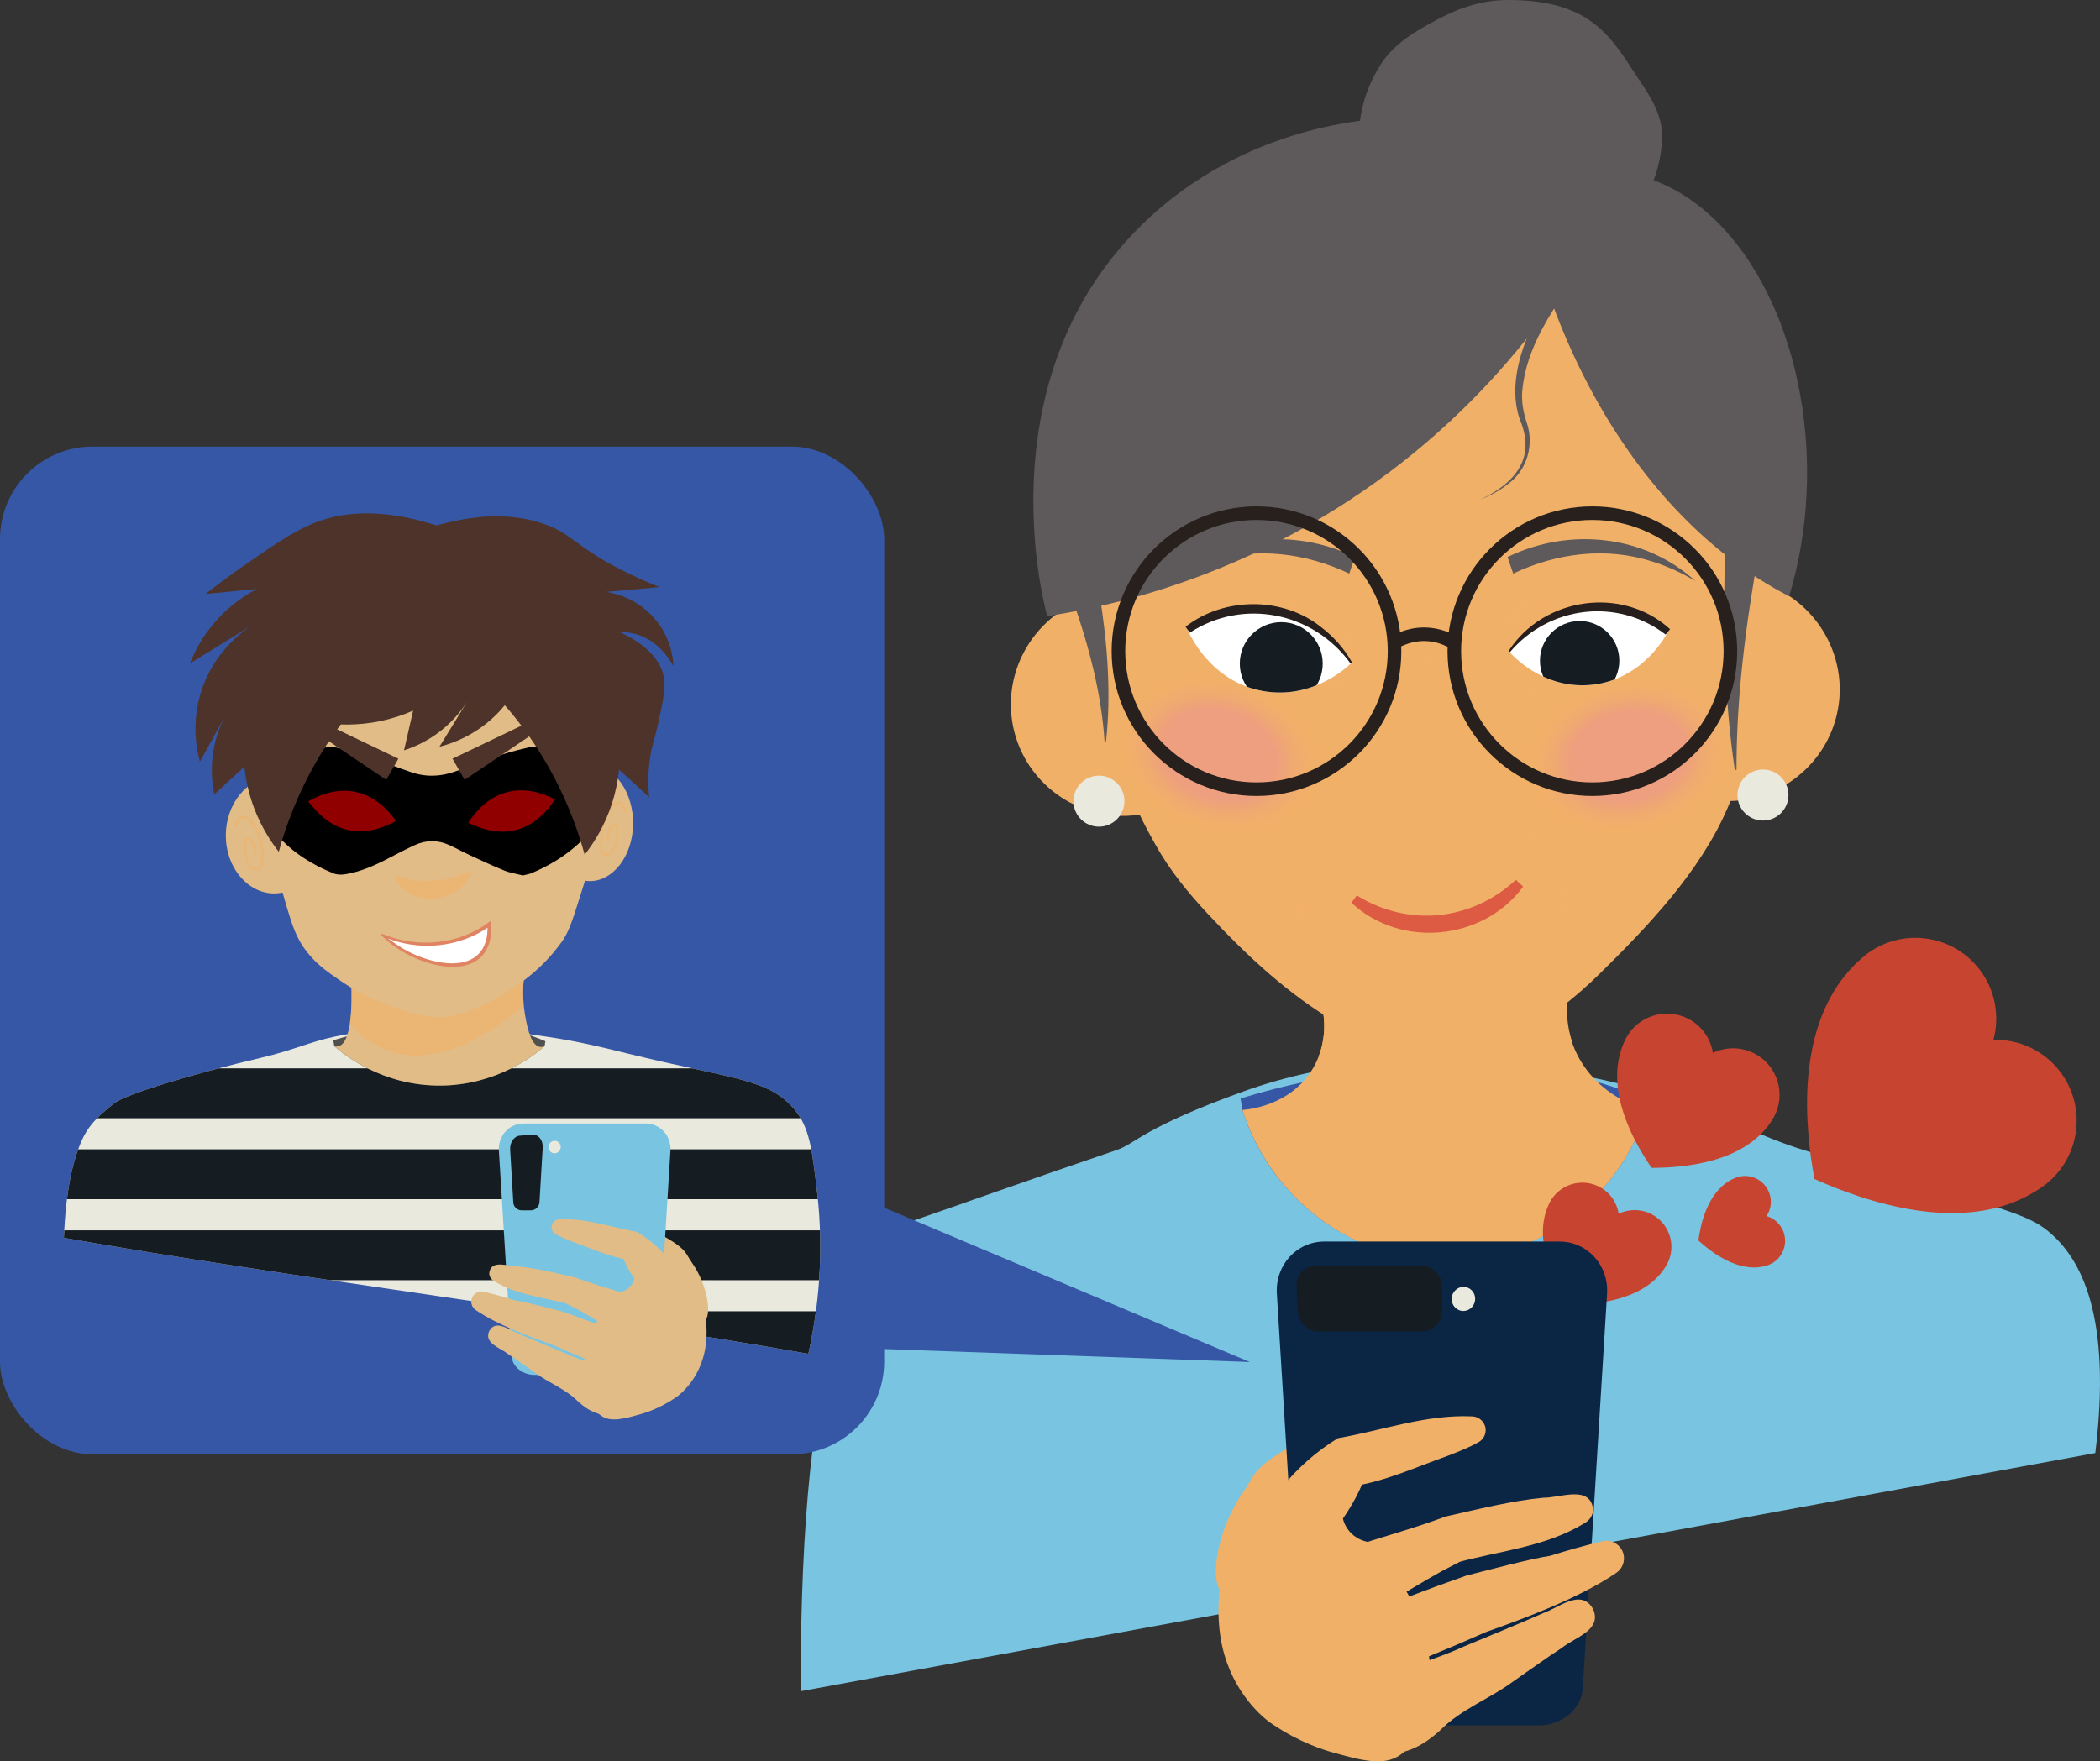 <?xml version="1.0" encoding="UTF-8"?>
<svg xmlns="http://www.w3.org/2000/svg" width="286.827" height="240.638" xmlns:xlink="http://www.w3.org/1999/xlink" viewBox="0 0 286.827 240.638">
  <rect x="0" y="0" width="286.827" height="240.638" fill="#333333" stroke="none"/>
  <defs>
    <style>
      .cls-1 {
        fill: #3657a6;
      }

      .cls-1, .cls-2, .cls-3, .cls-4, .cls-5, .cls-6, .cls-7, .cls-8, .cls-9, .cls-10, .cls-11, .cls-12, .cls-13, .cls-14, .cls-15, .cls-16, .cls-17, .cls-18, .cls-19, .cls-20, .cls-21, .cls-22, .cls-23, .cls-24 {
        stroke-width: 0px;
      }

      .cls-2 {
        fill: #271e1e;
      }

      .cls-3, .cls-24 {
        fill: #151c22;
      }

      .cls-25 {
        clip-path: url(#clippath);
      }

      .cls-4, .cls-26, .cls-27, .cls-28, .cls-29, .cls-30 {
        fill: none;
      }

      .cls-26 {
        stroke: #151c22;
        stroke-width: 6.814px;
      }

      .cls-26, .cls-31, .cls-28, .cls-29, .cls-13, .cls-15, .cls-16, .cls-30, .cls-19, .cls-32, .cls-24 {
        mix-blend-mode: multiply;
      }

      .cls-26, .cls-27, .cls-28, .cls-29, .cls-30 {
        stroke-miterlimit: 10;
      }

      .cls-5 {
        fill: #79c4e0;
      }

      .cls-6 {
        fill: #e2bc86;
      }

      .cls-33 {
        clip-path: url(#clippath-1);
      }

      .cls-34 {
        clip-path: url(#clippath-2);
      }

      .cls-7 {
        fill: #000;
      }

      .cls-27 {
        stroke: #27201d;
        stroke-width: 1.855px;
      }

      .cls-28 {
        stroke-width: .276px;
      }

      .cls-28, .cls-29, .cls-15, .cls-32 {
        opacity: .6;
      }

      .cls-28, .cls-29, .cls-30 {
        stroke: #f1b068;
      }

      .cls-8 {
        fill: #505050;
      }

      .cls-29 {
        stroke-width: .293px;
      }

      .cls-9 {
        fill: #5e5a5b;
      }

      .cls-10 {
        fill: #910000;
      }

      .cls-11 {
        fill: #e08362;
      }

      .cls-12 {
        fill: #dc5b42;
      }

      .cls-13 {
        fill: url(#radial-gradient-2);
      }

      .cls-13, .cls-19 {
        opacity: .4;
      }

      .cls-14, .cls-21 {
        fill: #e9e9de;
      }

      .cls-15, .cls-16, .cls-22 {
        fill: #f1b068;
      }

      .cls-30 {
        stroke-width: .618px;
      }

      .cls-17 {
        fill: #0b2645;
      }

      .cls-35 {
        isolation: isolate;
      }

      .cls-18 {
        fill: #4d3329;
      }

      .cls-19 {
        fill: url(#radial-gradient);
      }

      .cls-20 {
        fill: #fff;
      }

      .cls-21 {
        mix-blend-mode: screen;
      }

      .cls-23 {
        fill: #c74530;
      }
    </style>
    <radialGradient id="radial-gradient" cx="-292.418" cy="-137.023" fx="-292.418" fy="-137.023" r="17.129" gradientTransform="translate(471.801 191.689) scale(.853 .645)" gradientUnits="userSpaceOnUse">
      <stop offset=".538" stop-color="#e984a2"/>
      <stop offset=".593" stop-color="rgba(233, 132, 162, .887)" stop-opacity=".887"/>
      <stop offset=".711" stop-color="rgba(233, 132, 162, .597)" stop-opacity=".597"/>
      <stop offset=".882" stop-color="rgba(233, 132, 162, .136)" stop-opacity=".136"/>
      <stop offset=".931" stop-color="#e984a2" stop-opacity="0"/>
    </radialGradient>
    <radialGradient id="radial-gradient-2" cx="362.382" cy="335.005" fx="362.382" fy="335.005" r="17.129" gradientTransform="translate(382.756 -205.901) rotate(90) scale(.853 .645)" xlink:href="#radial-gradient"/>
    <clipPath id="clippath">
      <path class="cls-4" d="M227.804,86.327c-.188.375-3.436,6.596-10.531,7.246-6.564.601-10.74-4.085-11.137-4.546.652-.846,3.993-5,10.03-5.849,6.343-.892,10.864,2.541,11.638,3.149Z"/>
    </clipPath>
    <clipPath id="clippath-1">
      <path class="cls-4" d="M162.214,86.033c.165.406,3.051,7.148,10.39,8.394,6.79,1.153,11.517-3.395,11.968-3.843-.611-.933-3.759-5.53-9.98-6.898-6.537-1.438-11.522,1.776-12.378,2.347Z"/>
    </clipPath>
    <clipPath id="clippath-2">
      <path class="cls-4" d="M45.741,141.619c11.754-2.442,21.574-1.072,28.812,0,4.423.655,7.281,1.359,11.119,2.304,14.411,3.549,19.268,3.396,22.823,7.63,2.082,2.48,2.425,5.437,3.111,11.35.98,8.452.152,15.976-1.197,22.058-29.752-5.282-71.926-10.563-101.678-15.845.237-6.283,1.178-10.486,2.437-13.307,1.207-2.704,3.286-4.096,4.341-5.008,1.505-1.301,11.2-4.19,20.234-6.308,4.396-1.031,6.624-2.173,9.999-2.874Z"/>
    </clipPath>
  </defs>
  <g class="cls-35">
    <g id="Layer_2" data-name="Layer 2">
      <g id="Layer_1-2" data-name="Layer 1">
        <g>
          <g>
            <g>
              <path class="cls-9" d="M227.013,18.523c0,3.559-1.275,7.21-3.09,10.059-1.82,2.855-4.971,4.807-8.071,6.436-2.927,1.538-6.252,2.876-9.846,2.876-3.594,0-6.866-1.44-9.793-2.978-3.1-1.629-6.072-3.627-7.892-6.483-1.816-2.848-2.68-6.351-2.68-9.91,0-3.559,1.139-6.887,2.955-9.735,1.82-2.855,4.76-4.567,7.86-6.196,2.927-1.538,5.956-2.592,9.55-2.592,3.594,0,6.925.479,9.853,2.017,3.1,1.629,5.08,4.335,6.9,7.19,1.816,2.848,4.254,5.757,4.254,9.316Z"/>
              <path class="cls-5" d="M169.854,149.105c23.454-8.446,47.271-2.159,55.45,0,3.579.945,6.022,1.78,7.99,2.576,3.325,1.345,4.485,2.155,7.906,3.57,3.22,1.331,5.708,2.06,8.124,2.76,24.679,7.147,27.672,7.934,30.442,10.214,4.427,3.644,8.722,11.463,6.417,30.291-58.942,10.847-117.884,21.694-176.826,32.541-.082-48.354,7.726-61.683,15.357-64.28,3.312-1.127,17.752-6.257,27.862-9.679,2.455-.831,3.688-3.1,17.277-7.993Z"/>
              <path class="cls-1" d="M169.443,150.075c3.227-.997,6.091-1.7,8.452-2.205,8.317-1.778,23.523-4.937,40.309-.035,2.943.86,5.329,1.789,6.976,2.487-.069.439-.137.878-.206,1.316-3.698,11.773-14.294,19.998-26.326,20.54-12.943.584-24.94-7.841-28.959-20.54-.082-.521-.165-1.042-.247-1.563Z"/>
              <path class="cls-22" d="M156.362,111.17c-8.211,1.661-16.334-3.729-17.995-11.94-1.661-8.211,3.729-16.334,11.94-17.995,2.018,9.978,4.037,19.956,6.055,29.935Z"/>
              <path class="cls-22" d="M234.063,109.319c8.309,1.069,16.025-4.888,17.094-13.197,1.069-8.309-4.888-16.025-13.197-17.094-1.299,10.097-2.598,20.194-3.897,30.291Z"/>
              <path class="cls-30" d="M248.552,91.367c-.258-.849-.8-2.155-1.854-2.501-2.267-.744-5.623,3.375-6.495,7.576-.338,1.629-.602,4.716.657,5.739,1.244,1.01,3.477-.398,4.32-2.817.621-1.782.582-4.387-.388-4.784-.594-.243-1.502.357-2.072,1.494-.661,1.319-.511,2.654-.494,2.785"/>
              <path class="cls-30" d="M141.176,93.888c.272-.845.833-2.143,1.893-2.472,2.278-.709,5.571,3.461,6.377,7.676.313,1.634.529,4.725-.745,5.728-1.259.991-3.471-.451-4.276-2.883-.593-1.792-.514-4.396.462-4.777.598-.234,1.497.38,2.049,1.526.64,1.329.47,2.661.451,2.793"/>
              <path class="cls-22" d="M178.026,132.333c3.253,3.971,3.756,9.431,1.316,13.602-3.071,5.251-9.178,5.679-9.653,5.704,4.097,12.852,16.283,21.299,29.288,20.567,11.881-.668,22.313-8.877,25.997-20.567-.62-.15-7.437-1.926-10.092-8.775-2.425-6.257.583-11.694.987-12.395-12.615.622-25.229,1.243-37.844,1.865Z"/>
              <path class="cls-16" d="M215.87,130.468c-12.615.622-25.229,1.243-37.844,1.865,2.841,3.469,3.583,8.073,2.099,11.963.086.862.315,2.092.972,3.394,2.009,3.979,6.345,5.311,8.337,5.923,6.508,2,16.488-2.214,25.331-11.124-2.025-6.114.676-11.243,1.105-12.021Z"/>
              <path class="cls-22" d="M242.91,63.939c-3.686-20.315-20.697-46.926-47.223-47.223-26.483-.296-44.634,25.837-48.046,44.755-1.782,9.885.051,20.067,1.73,29.393,2.548,14.149,6.585,21.18,8.449,24.54,1.936,3.49,4.477,6.595,7.194,9.502,5.324,5.697,10.881,10.912,17.663,14.89,2.983,1.769,6.347,3.287,9.761,3.967,10.029,1.998,19.229-4.006,26.062-10.734,6.646-6.545,13.715-13.957,17.446-22.61,1.926-4.467,3.927-12.204,4.954-18.817,1.987-6.254,4.098-16.154,2.011-27.661Z"/>
              <path class="cls-9" d="M244.369,81.463c-4.753-2.442-14.165-8.252-22.818-21.113-9.248-13.746-12.708-28.232-14.012-35.052.938-.455,15.733-7.242,27.934,5.996,10.383,11.266,14.356,32.118,8.896,50.169Z"/>
              <path class="cls-9" d="M215.358,37.678c-3.407,4.683-6.933,9.879-7.444,15.765-.108,1.467.13,2.847.613,4.294,1.041,2.966.069,6.464-2.483,8.331-1.183.959-2.539,1.656-3.931,2.218,2.622-1.217,5.373-3.126,6.082-6.066.355-1.415.123-2.891-.357-4.269-1.867-4.337-.448-9.37,1.422-13.439,1.268-2.792,2.836-5.42,4.529-7.948l1.569,1.114h0Z"/>
              <ellipse class="cls-19" cx="222.342" cy="103.244" rx="14.832" ry="11.907" transform="translate(-17.342 51.796) rotate(-12.793)"/>
              <ellipse class="cls-13" cx="166.518" cy="103.244" rx="11.907" ry="14.832" transform="translate(18.559 231.68) rotate(-72.759)"/>
              <path class="cls-9" d="M205.904,76.103c8.45-4.117,18.758-3.024,25.64,3.266-1.924-1.138-3.925-2.07-5.999-2.694-6.143-1.949-12.87-1.163-18.865,1.692-0-0-.775-2.264-.775-2.264h0Z"/>
              <path class="cls-9" d="M185.063,76.103c-8.45-4.117-18.758-3.024-25.64,3.266,1.924-1.138,3.925-2.07,5.999-2.694,6.143-1.949,12.87-1.163,18.865,1.692 0-0.0.775-2.264.775-2.264h0Z"/>
              <g class="cls-31">
                <path class="cls-22" d="M201.582,106.911c-2.001,4.491-9.459,5.19-11.79.708,4.151.976,7.779.686,11.79-.708h0Z"/>
              </g>
              <path class="cls-9" d="M150.186,81.207c1.056,6.557,1.621,13.531.873,20.117 0-0-.188-.002-.188-.002-.427-6.506-2.13-12.999-4.275-19.127 0-0,3.59-.988,3.59-.988h0Z"/>
              <path class="cls-9" d="M240.157,75.818c-1.732,9.596-3.003,19.599-2.978,29.356-0-0-.23.015-.23.015-1.457-9.726-1.646-20.063-1.318-29.919-0.0 0,4.526.547,4.526.547h0Z"/>
              <circle class="cls-14" cx="240.794" cy="108.62" r="3.484"/>
              <circle class="cls-14" cx="150.097" cy="109.458" r="3.484"/>
              <path class="cls-12" d="M185.318,122.339c7.062,4.358,15.637,3.495,21.722-2.131 0.0 0.0.997.918.997.918-5.432,7.41-16.757,8.491-23.462,2.202 0.0 0.0.742-.989.742-.989h0Z"/>
              <path class="cls-9" d="M222.342,23.462c-3.784,8.552-12.585,25.34-30.769,39.654-19.435,15.299-39.246,19.631-48.539,21.061-.511-1.828-8.043-30.588,11.024-51.501,16.227-17.798,44.638-22.144,68.284-9.214Z"/>
              <g class="cls-32">
                <path class="cls-22" d="M194.543,89.645c2.032,3.461,1.299,8.131-1.093,11.233,1.535-3.556,1.942-7.46,1.093-11.233h0Z"/>
              </g>
              <g class="cls-32">
                <path class="cls-22" d="M182.906,113.005c-3.409,4.411-5.588,9.701-5.58,15.325-.755-5.605,1.419-11.506,5.58-15.325h0Z"/>
              </g>
              <g class="cls-32">
                <path class="cls-22" d="M208.357,113.005c4.468,3.551,6.653,9.741,5.58,15.325.313-5.642-1.847-11.143-5.58-15.325h0Z"/>
              </g>
              <g>
                <circle class="cls-27" cx="171.617" cy="88.966" r="18.855"/>
                <circle class="cls-27" cx="217.491" cy="88.966" r="18.855"/>
                <path class="cls-27" d="M190.275,87.854c.656-.397,2.573-1.439,5.101-1.152,1.515.172,2.647.753,3.289,1.152"/>
              </g>
              <g>
                <g class="cls-32">
                  <path class="cls-22" d="M206.064,88.085c1.018-4.323,6.036-7.475,10.361-6.24-4.371.412-7.963,2.561-10.361,6.24h0Z"/>
                </g>
                <g class="cls-32">
                  <path class="cls-22" d="M211.557,94.14c-2.272-.464-4.398-1.882-5.623-3.861,1.737,1.519,3.559,2.801,5.623,3.861h0Z"/>
                </g>
                <g class="cls-32">
                  <path class="cls-22" d="M209.828,94.843c-1.435-.146-2.964-.781-3.793-2.004,1.273.706,2.531,1.257,3.793,2.004h0Z"/>
                </g>
                <g class="cls-32">
                  <path class="cls-22" d="M205.534,85.289c.574-1.323,1.642-2.588,3.06-3.007-1.059.999-1.965,2.031-3.06,3.007h0Z"/>
                </g>
                <g class="cls-32">
                  <path class="cls-22" d="M233.258,84.369c-1.109.922-2.633,1.57-4.087,1.305,1.396-.415,2.67-.927,4.087-1.305h0Z"/>
                </g>
                <g class="cls-32">
                  <path class="cls-22" d="M233.143,86.704c-1.381.416-3.037.417-4.272-.394,1.447.163,2.82.189,4.272.394h0Z"/>
                </g>
                <path class="cls-20" d="M227.804,86.327c-.188.375-3.436,6.596-10.531,7.246-6.564.601-10.74-4.085-11.137-4.546.652-.846,3.993-5,10.03-5.849,6.343-.892,10.864,2.541,11.638,3.149Z"/>
                <g class="cls-25">
                  <circle class="cls-3" cx="215.753" cy="90.262" r="5.42"/>
                </g>
                <path class="cls-2" d="M206.043,88.958c4.746-7.376,15.534-8.959,22.063-2.999-0-0-.604.737-.604.737-6.613-5.083-15.898-3.919-21.273,2.401-0-0-.187-.14-.187-.14h0Z"/>
              </g>
              <g>
                <g class="cls-32">
                  <path class="cls-22" d="M174.502,82.206c4.118-.48,8.574,2.458,9.59,6.511-2.438-3.324-5.577-5.524-9.59-6.511h0Z"/>
                </g>
                <g class="cls-32">
                  <path class="cls-22" d="M184.517,93.986c-.903,1.329-2.43,2.117-3.987,2.377,1.266-.923,2.679-1.539,3.987-2.377h0Z"/>
                </g>
                <g class="cls-32">
                  <path class="cls-22" d="M184.517,91.968c-1.633,1.909-4.178,3.086-6.698,3.011,2.395-.647,4.646-1.609,6.698-3.011h0Z"/>
                </g>
                <g class="cls-32">
                  <path class="cls-22" d="M184.838,87.313c-.731-.747-1.521-1.737-2.206-2.528-.237-.285-.484-.558-.741-.851.377.114.707.331,1.014.566.89.73,1.578,1.716,1.933,2.813h0Z"/>
                </g>
                <g class="cls-32">
                  <path class="cls-22" d="M157.25,83.852c.99.337,2.141.865,3.109,1.262.34.147.683.279,1.045.426-.388.069-.78.023-1.16-.048-1.123-.25-2.183-.82-2.993-1.639h0Z"/>
                </g>
                <g class="cls-32">
                  <path class="cls-22" d="M157.182,86.294c1.043-.076,2.308-.04,3.354-.052.371.003.738-.01,1.128-.016-.331.215-.709.326-1.087.409-1.132.208-2.329.097-3.396-.34h0Z"/>
                </g>
                <path class="cls-20" d="M162.214,86.033c.165.406,3.051,7.148,10.39,8.394,6.79,1.153,11.517-3.395,11.968-3.843-.611-.933-3.759-5.53-9.98-6.898-6.537-1.438-11.522,1.776-12.378,2.347Z"/>
                <g class="cls-33">
                  <circle class="cls-3" cx="174.999" cy="90.663" r="5.664"/>
                </g>
                <path class="cls-2" d="M184.469,90.649c-5.094-7.017-14.675-8.972-21.97-4.208 0-0-.57-.817-.57-.817,5.278-4.095,13.252-4.138,18.491.036,1.738,1.322,3.203,2.977,4.254,4.858l-.206.13h0Z"/>
              </g>
            </g>
            <g id="Artwork_9" data-name="Artwork 9">
              <path class="cls-23" d="M227.715,172.679c1.289-2.457.342-5.493-2.114-6.782-1.464-.768-3.133-.742-4.516-.076-.238-1.516-1.166-2.904-2.629-3.672-2.457-1.289-5.493-.342-6.782,2.114-.05.096-.096.192-.139.29-.082.178-.157.355-.225.533-1.903,5.002,1.381,10.588,3.151,13.16,3.412-.001,9.88-.523,12.849-4.907.047-.07.094-.141.139-.213.095-.143.183-.292.265-.448Z"/>
            </g>
            <g id="Artwork_9-2" data-name="Artwork 9">
              <path class="cls-23" d="M242.335,152.518c1.629-3.104.432-6.941-2.672-8.57-1.85-.97-3.959-.938-5.707-.096-.301-1.916-1.473-3.67-3.322-4.641-3.104-1.629-6.941-.432-8.57,2.672-.063.121-.121.243-.176.366-.103.224-.198.449-.284.674-2.405,6.321,1.746,13.38,3.983,16.631,4.312-.001,12.485-.661,16.238-6.201.06-.088.118-.179.176-.27.12-.181.232-.369.335-.566Z"/>
            </g>
            <g id="Artwork_9-3" data-name="Artwork 9">
              <path class="cls-23" d="M279.43,161.785c4.791-3.777,5.614-10.722,1.837-15.514-2.25-2.855-5.625-4.3-8.999-4.203.882-3.258.265-6.877-1.985-9.732-3.777-4.791-10.722-5.614-15.514-1.837-.187.147-.365.3-.539.457-.323.283-.634.573-.929.869-8.308,8.337-6.723,22.499-5.476,29.252,6.852,3.058,20.307,7.812,30.201,1.673.158-.098.315-.2.471-.304.319-.202.63-.422.933-.661Z"/>
            </g>
            <g id="Artwork_9-4" data-name="Artwork 9">
              <path class="cls-23" d="M241.498,172.841c1.832-.669,2.774-2.697,2.104-4.528-.399-1.091-1.28-1.866-2.314-2.174.593-.902.766-2.062.367-3.153-.669-1.832-2.697-2.774-4.528-2.104-.071.026-.141.055-.209.085-.126.054-.25.111-.369.171-3.354,1.704-4.284,6.163-4.579,8.338,1.776,1.612,5.388,4.397,9.005,3.518.058-.014.115-.029.173-.045.117-.03.234-.065.349-.108Z"/>
            </g>
            <g>
              <path class="cls-22" d="M167.05,217.636c-2.044-1.256-.823-8.768,2.813-13.886,1.965-2.765.705-3.332,11.207-8.689,1.553-.792,2.664-2.136,3.77-1.716,1.376.523,1.947,3.144,1.474,5.208-.498,2.178-1.974,2.935-4.198,5.299-3.083,3.278-2.512,4.233-5.104,7.322-2.78,3.315-8.007,7.663-9.963,6.462Z"/>
              <g>
                <path class="cls-17" d="M210.161,235.727h-26.425c-3.14,0-5.847-2.233-6.017-5.006l-3.321-53.968c-.239-3.889,2.683-7.133,6.498-7.133h32.107c3.815,0,6.737,3.244,6.498,7.133l-3.321,53.968c-.171,2.773-2.877,5.006-6.017,5.006Z"/>
                <path class="cls-24" d="M194.233,181.912l-14.106 0c-1.494 0-2.783-1.243-2.866-2.774l-.181-3.353c-.085-1.573,1.097-2.869,2.628-2.869l14.458 0c1.531 0,2.783,1.297,2.783,2.869l-0,3.353c-0,1.531-1.222,2.774-2.716,2.774Z"/>
                <path class="cls-21" d="M199.866,179.11h-0c-.879-0-1.596-.736-1.592-1.64l0-.003c.003-.908.732-1.655,1.619-1.655h0c.887 0,1.603.747,1.592,1.655l-0.0.003c-.011.904-.74,1.64-1.619,1.64Z"/>
              </g>
              <path class="cls-22" d="M179.025,205.313c-2.989-.66-5.89-.021-7.449,1.13-4.469,3.301-5.802,11.387-4.875,17.232,1.098,6.923,5.348,10.573,6.604,11.546.164.127.34.237.497.343,3.749,2.532,7.104,3.537,8.064,3.806,3.954,1.11,7.163,2.011,9.417.366,2.237-1.633,3.281-4.186,3.281-4.186.039-.098.069-.174.088-.225.011-.028,1.834-5.21-.13-12.155-1.801-6.37-5.774-10.636-7.771-12.53-.375-.073-1.322-.31-2.168-1.134-.8-.78-1.073-1.658-1.166-2.032-.788-.649-2.276-1.695-4.393-2.162Z"/>
              <path class="cls-22" d="M172.622,211.508c-1.657-2.165-1.459-2.863-1.02-3.37,1.048-1.662,2.265-3.414,3.49-4.928,2.129-2.645,4.724-4.932,7.649-6.724,6.114-1.059,12.034-3.261,18.31-2.977,1.094.025,1.97.964,1.857,2.065-.061.633-.441,1.167-.956,1.458-1.376.765-2.803,1.318-4.229,1.87-4.185,1.477-8.646,3.538-13.048,4.159-0-0,1.721-1.162,1.721-1.162-1.443,3.853-3.914,7.116-6.65,10.116-0-0-1.39,1.463-1.39,1.463-.533,1.35-4.698-.331-5.733-1.972h0Z"/>
              <path class="cls-22" d="M176.446,218.433c-.172-1.472-.502-3.173.7-3.807,2.797-1.468,5.682-2.728,8.705-3.678,3.866-1.229,7.797-2.331,11.596-3.759,4.301-.964,9.011-2.16,13.39-2.571,2.167.046,6.283-1.756,6.741,1.483.059.904-.472,1.639-1.215,2.032-5.255,3.202-11.423,3.728-17.233,5.307 0.0 0.0.468-.165.468-.165l-2.589,1.333c-5.295,2.94-10.363,6.494-16.13,8.454-.639.281-1.165.006-1.81-.499-1.022-.779-2.485-2.637-2.622-4.13h0Z"/>
              <path class="cls-22" d="M180.079,226.129c.267-4.408,2.554-3.722,4.17-4.727,5.286-2.194,10.624-4.252,16.03-6.139,3.42-.883,9.07-2.363,11.436-2.701,2.342-.741,4.717-1.403,7.123-1.992,1.289-.316,2.59.474,2.906,1.763.254,1.04-.213,2.089-1.079,2.621-5.167,3.504-12.952,6.331-17.667,8.004-5.138,2.284-10.343,4.398-15.6,6.387-1.866.376-3.062,2.441-6.276-.586-.746-.702-1.095-1.681-1.042-2.63h0Z"/>
              <path class="cls-22" d="M186.684,233.881c-.346-2.289.046-2.986.615-3.316,3.743-2.725,8.423-3.639,12.568-5.586,2.534-1.064,8.48-3.484,10.905-4.588,2.132-.741,5.219-3.447,6.821-.555,1.272,2.892-2.543,3.884-4.267,5.298-1.933,1.241-4.681,3.227-6.602,4.561-3.264,2.423-7.117,3.768-10.028,6.709-1.539,1.396-3.204,2.517-5.216,2.998-.612.264-1.501-.048-3.596-2.959-.584-.744-1.087-1.648-1.2-2.562h0Z"/>
            </g>
          </g>
          <rect class="cls-1" y="61.011" width="120.764" height="137.676" rx="12.652" ry="12.652"/>
          <g>
            <path class="cls-14" d="M45.741,141.619c11.754-2.442,21.574-1.072,28.812,0,4.423.655,7.281,1.359,11.119,2.304,14.411,3.549,19.268,3.396,22.823,7.63,2.082,2.48,2.425,5.437,3.111,11.35.98,8.452.152,15.976-1.197,22.058-29.752-5.282-71.926-10.563-101.678-15.845.237-6.283,1.178-10.486,2.437-13.307,1.207-2.704,3.286-4.096,4.341-5.008,1.505-1.301,11.2-4.19,20.234-6.308,4.396-1.031,6.624-2.173,9.999-2.874Z"/>
            <g class="cls-34">
              <path class="cls-26" d="M6.239,160.431h108.537"/>
              <path class="cls-26" d="M6.239,149.369h108.537"/>
              <path class="cls-26" d="M6.239,182.555h108.537"/>
              <path class="cls-26" d="M6.239,171.493h108.537"/>
            </g>
            <path class="cls-8" d="M45.527,142.123c1.677-.518,3.165-.883,4.392-1.146,4.321-.924,12.223-2.565,20.945-.018,1.529.447,2.769.93,3.625,1.292-.036.228-.071.456-.107.684-1.29,1.122-6.438,5.334-14.245,5.376-7.956.043-13.214-4.274-14.482-5.376-.043-.271-.085-.541-.128-.812Z"/>
            <path class="cls-6" d="M38.73,121.908c-3.541.863-7.045-1.938-7.761-6.204-.716-4.266,1.608-8.487,5.15-9.35.871,5.185,1.741,10.369,2.612,15.554Z"/>
            <path class="cls-6" d="M79.847,120.313c3.198.555,6.168-2.54,6.58-6.857.411-4.317-1.882-8.327-5.08-8.882-.5,5.246-1,10.493-1.5,15.739Z"/>
            <path class="cls-28" d="M85.424,110.985c-.099-.441-.308-1.12-.714-1.3-.873-.387-2.165,1.754-2.5,3.937-.13.847-.232,2.451.253,2.982.479.525,1.338-.207,1.663-1.464.239-.926.224-2.28-.149-2.486-.229-.126-.578.186-.797.776-.254.685-.197,1.379-.19,1.447"/>
            <path class="cls-29" d="M32.18,112.928c.117-.439.359-1.113.816-1.285.983-.368,2.403,1.799,2.75,3.988.135.849.228,2.455-.321,2.976-.543.515-1.497-.234-1.844-1.498-.256-.931-.222-2.284.199-2.482.258-.121.646.198.884.793.276.691.203,1.383.195,1.451"/>
            <path class="cls-6" d="M47.954,133.749c.064,1.111.448,8.61-1.71,9.191-.17.046-.365.051-.589-.004,1.268,1.102,6.526,5.419,14.482,5.376,7.807-.042,12.955-4.254,14.245-5.376-.159.067-.392.135-.651.09-1.335-.234-1.827-3.212-2.052-4.574-.184-1.115-.343-2.757-.128-4.788-7.866.029-15.731.057-23.597.085Z"/>
            <path class="cls-15" d="M54.108,143.841c4.515,1.388,11.156-1.036,17.432-6.44-.104-1.009-.144-2.27.011-3.737-7.866.029-15.731.057-23.597.085.037.654.186,3.526-.14,5.895,1.666,2.77,4.808,3.741,6.294,4.197Z"/>
            <path class="cls-6" d="M83.701,97.366c-1.915-10.556-10.754-24.383-24.537-24.537-13.761-.154-23.192,13.425-24.965,23.255-.49,2.719-.886,8.726.899,15.273.587,2.154.612,1.426,2.069,5.92,2.529,7.799,2.576,10.362,5.272,13.394,1.211,1.361,2.376,2.166,3.904,3.22,3.591,2.478,6.817,3.527,8.55,4.075,2.013.637,3.044.965,4.588.997,2.697.057,4.754-.795,5.785-1.311,6.265-2.854,9.463-6.306,11.057-8.436.178-.238.453-.569.756-1.071,1.029-1.701,1.573-3.945,3.975-11.469.685-2.147,1.253-3.881,1.601-4.939,1.032-3.249,2.13-8.394,1.045-14.373Z"/>
            <g class="cls-32">
              <path class="cls-22" d="M64.41,118.959c-1.446,4.61-8.751,5.342-10.566.635,3.848,1.237,6.885.973,10.566-.635h0Z"/>
            </g>
            <rect class="cls-10" x="40.473" y="106.354" width="14.183" height="7.855"/>
            <rect class="cls-10" x="62.787" y="106.354" width="14.183" height="7.855"/>
            <g>
              <path class="cls-20" d="M52.064,127.682c1.394.61,5.155,2.025,9.684.927,2.281-.553,3.994-1.559,5.092-2.344.078,2.775-.955,3.96-1.361,4.353-2.356,2.28-8.062,1.579-13.415-2.936Z"/>
              <path class="cls-11" d="M51.939,127.607c.159-.031.46.041.629.124,4.612,1.819,10.111,1.307,14.12-1.678 0.0 0.0.402-.292.402-.292.745,9.753-10.968,6.484-15.151,1.847h0ZM52.185,127.757c.641.327,1.355.837,1.923,1.241,4.16,2.957,12.829,4.913,12.471-2.726 0.0 0.0.413.205.413.205-4.158,3.019-9.838,3.563-14.535,1.529-.255-.097-.138-.051-.272-.25h0Z"/>
            </g>
            <g>
              <path class="cls-6" d="M96.146,180.578c1.186-.729.478-5.087-1.632-8.057-1.14-1.605-.409-1.933-6.503-5.042-.901-.46-1.546-1.24-2.187-.996-.798.304-1.13,1.824-.855,3.022.289,1.264,1.146,1.703,2.436,3.075,1.789,1.902,1.458,2.456,2.961,4.249,1.613,1.923,4.646,4.447,5.781,3.749Z"/>
              <g>
                <path class="cls-5" d="M86.722,187.844h-13.731c-1.632,0-3.038-1.16-3.127-2.601l-1.726-28.042c-.124-2.021,1.394-3.706,3.376-3.706h16.683c1.982,0,3.501,1.686,3.376,3.706l-1.726,28.042c-.089,1.441-1.495,2.601-3.127,2.601Z"/>
                <path class="cls-24" d="M70.107,164.274l-.429-7.208c-.058-.971.533-1.851,1.323-1.909l1.739-.127c.82-.06,1.446.758,1.386,1.769l-.443,7.448c-.037.619-.563,1.107-1.165,1.107l-1.285-0c-.586-0-1.091-.476-1.127-1.079Z"/>
                <path class="cls-21" d="M75.744,157.569h-0c-.457-0-.829-.383-.827-.852l0-.001c.002-.472.38-.86.841-.86h0c.461 0.0.833.388.827.86l-0.0.001c-.006.47-.384.852-.841.852Z"/>
              </g>
              <path class="cls-6" d="M89.198,173.427c1.735-.383,3.418-.012,4.322.656,2.593,1.916,3.367,6.607,2.829,9.998-.637,4.017-3.103,6.135-3.832,6.699-.095.074-.197.138-.289.199-2.175,1.469-4.122,2.052-4.679,2.209-2.294.644-4.156,1.167-5.464.213-1.298-.947-1.904-2.429-1.904-2.429-.023-.057-.04-.101-.051-.131-.006-.016-1.064-3.023.075-7.053,1.045-3.696,3.35-6.171,4.509-7.27.218-.043.767-.18,1.258-.658.464-.452.622-.962.676-1.179.457-.377,1.321-.983,2.549-1.254Z"/>
              <path class="cls-6" d="M92.913,177.022c.961-1.256.847-1.661.592-1.955-.608-.964-1.314-1.981-2.025-2.859-1.235-1.535-2.741-2.862-4.438-3.901-3.547-.615-6.982-1.892-10.624-1.727-.635.015-1.143.559-1.078,1.198.036.367.256.677.555.846.798.444,1.627.764,2.454,1.085,2.428.857,5.017,2.053,7.571,2.413 0-0-.998-.674-.998-.674.837,2.235,2.271,4.129,3.859,5.87 0-0.0.807.849.807.849.309.783,2.726-.192,3.326-1.144h0Z"/>
              <path class="cls-6" d="M90.694,181.04c.1-.854.291-1.841-.406-2.209-1.623-.852-3.297-1.583-5.051-2.134-2.243-.713-4.524-1.352-6.728-2.181-2.496-.56-5.228-1.253-7.769-1.492-1.257.027-3.645-1.019-3.911.86-.035.524.274.951.705,1.179,3.049,1.858,6.628,2.163,9.999,3.079-0.0 0-.271-.096-.271-.096l1.502.773c3.073,1.706,6.013,3.768,9.359,4.905.371.163.676.003,1.05-.289.593-.452,1.442-1.53,1.521-2.396h0Z"/>
              <path class="cls-6" d="M88.586,185.505c-.155-2.557-1.482-2.16-2.42-2.743-3.067-1.273-6.165-2.467-9.301-3.562-1.984-.513-5.262-1.371-6.636-1.567-1.359-.43-2.737-.814-4.133-1.156-.748-.183-1.503.275-1.686,1.023-.148.604.124,1.212.626,1.521,2.998,2.033,7.515,3.673,10.251,4.644,2.981,1.325,6.001,2.552,9.052,3.706,1.083.218,1.776,1.417,3.642-.34.433-.407.635-.976.605-1.526h0Z"/>
              <path class="cls-6" d="M84.754,190.003c.201-1.328-.027-1.733-.357-1.924-2.172-1.581-4.887-2.111-7.292-3.241-1.47-.617-4.92-2.021-6.328-2.662-1.237-.43-3.028-2-3.958-.322-.738,1.678,1.476,2.254,2.476,3.074,1.122.72,2.716,1.872,3.831,2.647,1.894,1.406,4.13,2.186,5.819,3.893.893.81,1.859,1.461,3.027,1.74.355.153.871-.028,2.086-1.717.339-.432.63-.956.696-1.486h0Z"/>
            </g>
            <g id="_9VrKlJ" data-name="9VrKlJ">
              <path class="cls-7" d="M71.415,119.6c-.819-.207-1.706-.332-2.521-.658-1.588-.637-3.141-1.374-4.698-2.095-.954-.442-1.876-.96-2.832-1.393-1.563-.708-3.152-.715-4.71.003-1.196.551-2.367,1.164-3.537,1.775-1.889.986-3.819,1.858-5.915,2.203-.532.088-1.149.091-1.639-.108-2.893-1.176-5.544-2.793-7.677-5.204-.724-.818-1.284-1.797-1.917-2.704-.18-.257-.139-.487.022-.758,1.695-2.846,3.944-5.137,6.451-7.17.442-.358.909-.682,1.361-1.027.572-.437,1.198-.532,1.884-.393,2.621.533,5.131,1.446,7.63,2.408.923.355,1.859.676,2.793,1.001,2.027.706,4.048.643,6.057-.079,2.196-.789,4.378-1.622,6.587-2.366,1.186-.399,2.414-.661,3.627-.967.646-.163,1.247-.033,1.802.37,2.991,2.168,5.629,4.708,7.667,7.905.339.531.331.922.02,1.451-1.16,1.972-2.724,3.514-4.51,4.828-1.488,1.094-3.091,1.967-4.775,2.672-.349.146-.734.196-1.168.306ZM63.944,112.42c2.287,1.057,4.592,1.623,6.987.842,2.1-.685,3.626-2.178,4.881-4.036-4.608-2.399-8.907-1.348-11.868,3.193ZM42.097,109.479c1.528,1.958,3.273,3.518,5.7,3.969,2.226.414,4.294-.211,6.296-1.279-3.141-4.408-7.432-5.277-11.996-2.691Z"/>
            </g>
            <path class="cls-18" d="M62.274,72.686c-4.109-1.447-12.123-4.268-19.664-1.111-2.76,1.155-5.741,3.23-9.576,5.899-2.119,1.475-3.815,2.774-4.959,3.676,2.337-.228,4.674-.456,7.011-.684-1.645.868-4.25,2.529-6.498,5.472-1.309,1.714-2.13,3.381-2.65,4.702,2.821-1.738,5.643-3.477,8.464-5.215-1.215.794-5.198,3.614-6.925,9.063-1.379,4.35-.586,8.058-.171,9.575,1.254-2.28,2.508-4.56,3.762-6.84-.661,1.147-1.586,3.078-1.966,5.643-.355,2.393-.094,4.383.171,5.643,1.368-1.254,2.736-2.508,4.104-3.762.133,1.304.405,2.848.94,4.531,1.013,3.181,2.553,5.551,3.762,7.096,1.252-4.61,5.004-15.951,15.817-25.307,8.068-6.98,16.444-9.721,21.032-10.858-4.898-4.367-9.687-6.479-12.653-7.524Z"/>
            <path class="cls-18" d="M55.658,73.087c4.109-1.447,12.123-4.268,19.664-1.111,2.689,1.126,3.983,3.066,9.576,5.899,2.141,1.085,3.959,1.853,5.163,2.334-2.405.219-4.81.439-7.215.658.84.138,4.438.825,6.958,4.13,1.87,2.453,2.139,5.026,2.19,6.044-.435-.813-2.032-3.557-5.182-4.42-.781-.214-1.509-.272-2.137-.256,2.0.923,5.336,2.872,5.985,6.07.302,1.489-.055,3.13-.769,6.412-.477,2.193-.778,2.707-1.059,4.42-.388,2.364-.302,4.346-.171,5.643-1.368-1.254-2.736-2.508-4.104-3.762-.133,1.304-.405,2.848-.94,4.531-1.013,3.181-2.553,5.551-3.762,7.096-1.252-4.61-5.004-15.951-15.817-25.307-8.068-6.98-16.444-9.721-21.032-10.858,4.898-4.367,9.687-6.479,12.653-7.524Z"/>
            <path class="cls-18" d="M76.406,74.156c.863.563.493,1.759,1.094,4.0.815,3.043,2.186,3.409,2.805,5.746.355,1.342.465,3.342-.745,6.128-.957-2.144-1.914-4.288-2.87-6.433.058,1.86-.098,4.945-1.545,8.353-.843,1.985-1.887,3.522-2.778,4.628.117-3.312.234-6.624.351-9.936-.09,1.449-.573,6.305-4.456,10.499-3.1,3.349-6.716,4.492-8.24,4.881,1.362-2.217,2.725-4.434,4.087-6.651-.67,1.142-1.892,2.9-3.934,4.498-1.905,1.491-3.764,2.248-4.99,2.64.414-1.809.828-3.618,1.242-5.427-1.199.529-2.676,1.056-4.404,1.422-3.266.692-6.087.524-8.028.237-1.413-13.143,5.34-23.996,14.183-26.257,6.27-1.603,11.997,1.521,14.037,2.774,1.345-.866,3.149-1.783,4.191-1.104Z"/>
            <polygon class="cls-18" points="61.805 103.656 73.098 98.242 73.462 98.067 73.725 98.185 78.75 100.436 78.547 101.011 73.222 99.611 73.849 99.555 63.458 106.545 61.805 103.656 61.805 103.656"/>
            <polygon class="cls-18" points="52.757 106.545 42.365 99.555 42.992 99.611 37.667 101.011 37.465 100.436 42.489 98.185 42.752 98.067 43.116 98.242 54.41 103.656 52.757 106.545 52.757 106.545"/>
          </g>
          <path class="cls-1" d="M115.091,184.108c18.538.658,37.076,1.316,55.614,1.974-17.661-7.459-35.321-14.918-52.982-22.377-.877,6.801-1.755,13.602-2.633,20.403Z"/>
        </g>
      </g>
    </g>
  </g>
</svg>